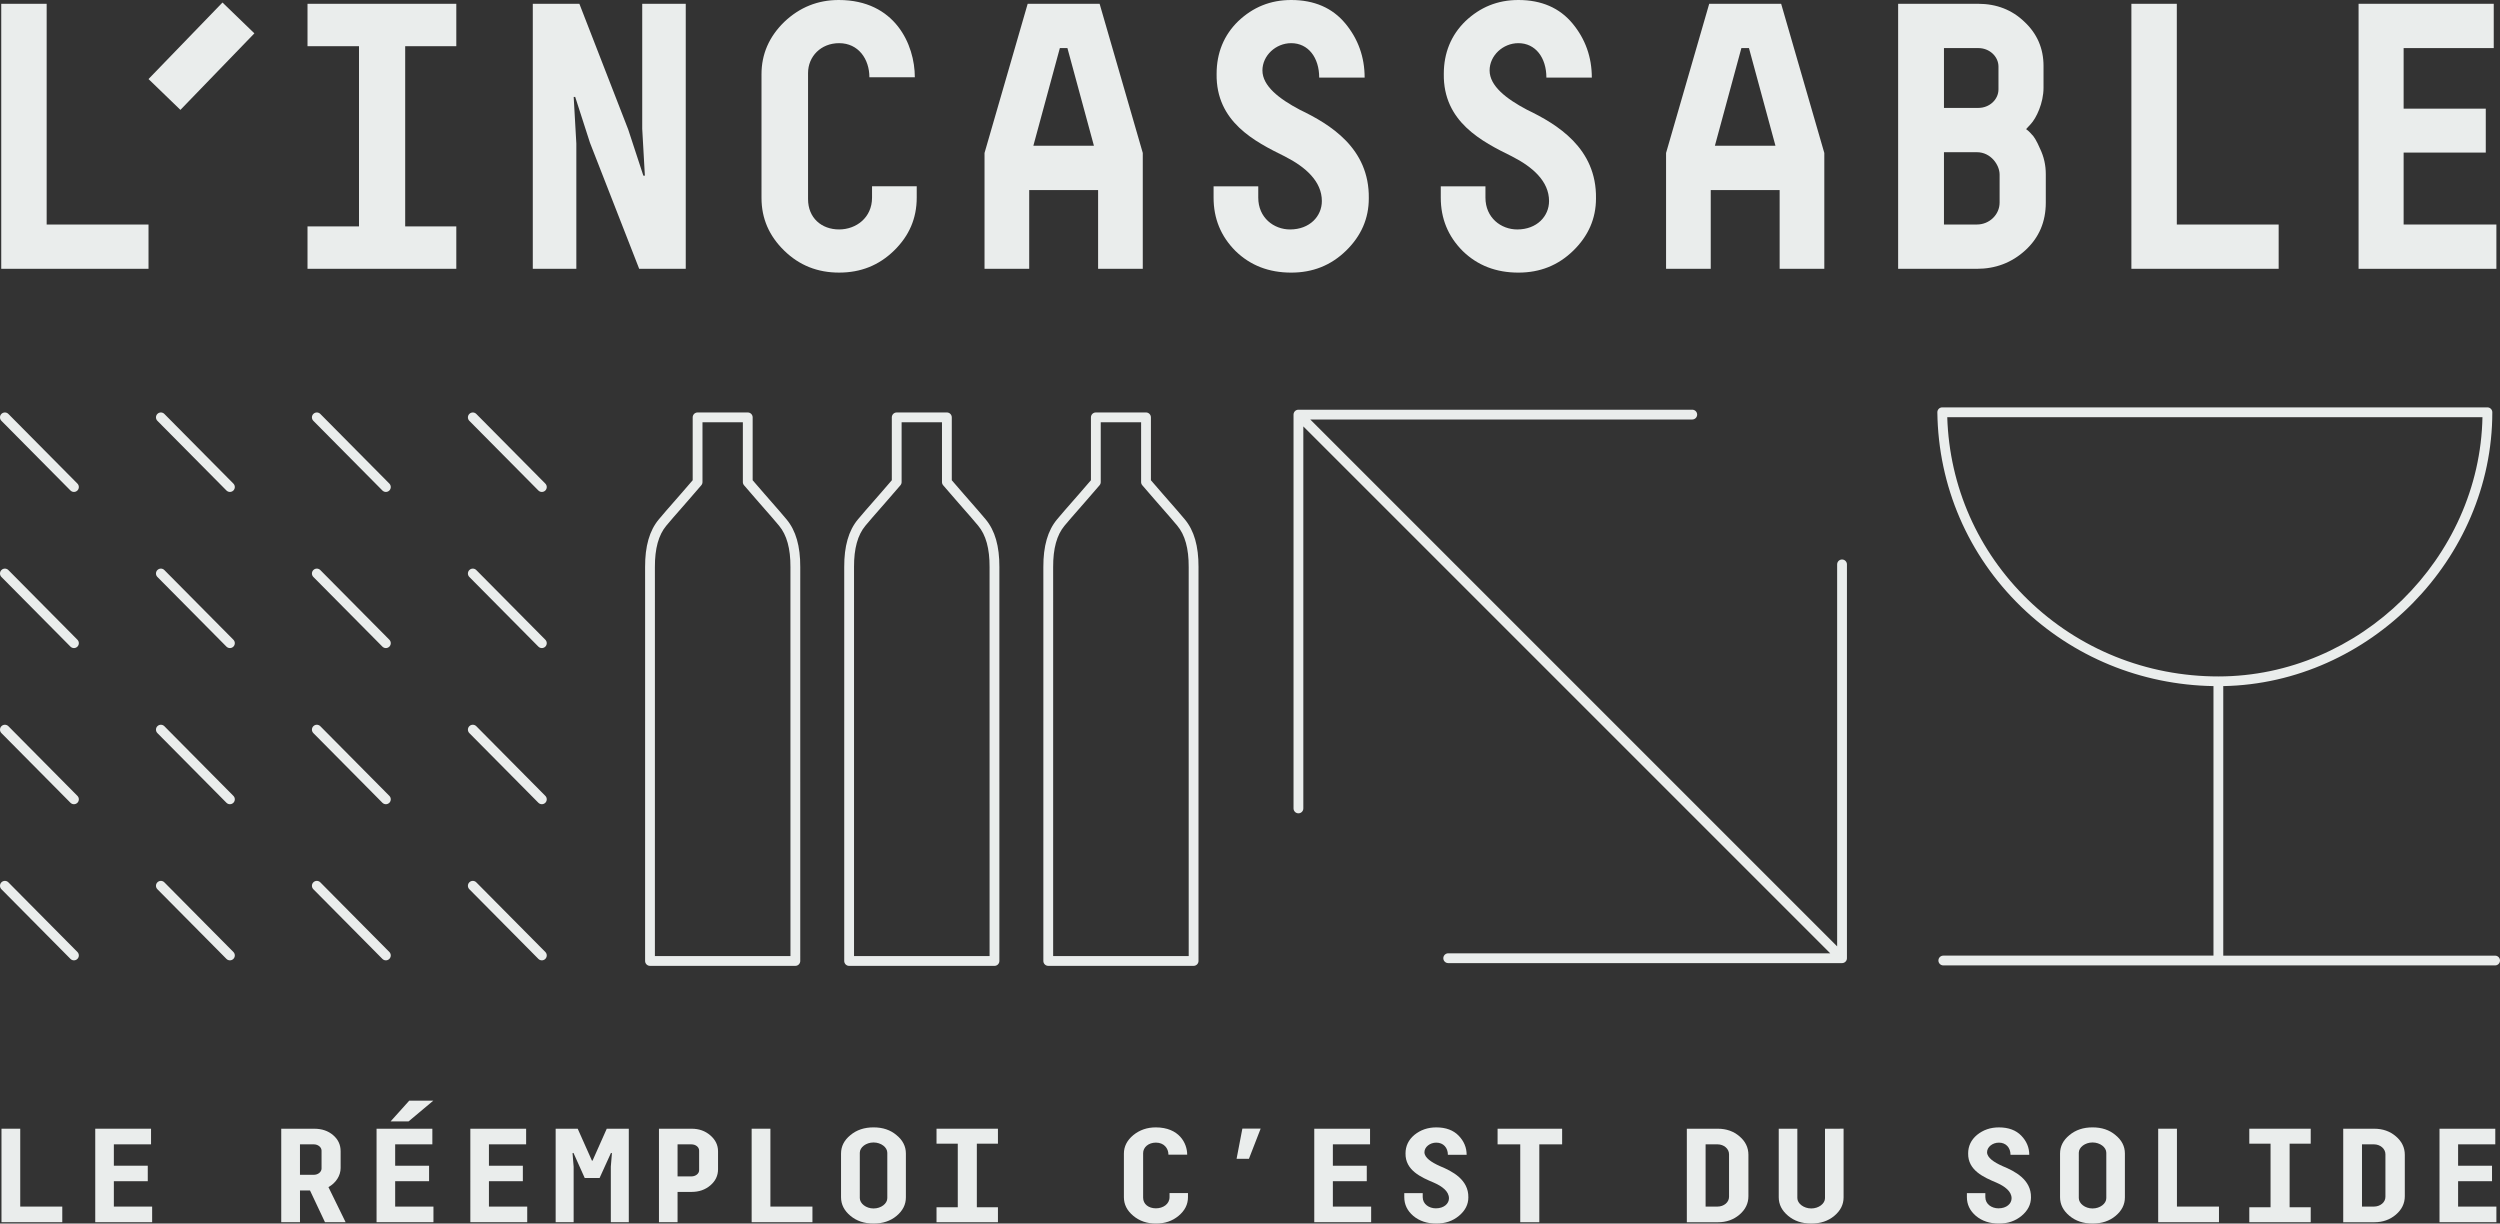 <?xml version="1.0" encoding="utf-8"?>
<!-- Generator: Adobe Illustrator 25.3.1, SVG Export Plug-In . SVG Version: 6.00 Build 0)  -->
<svg version="1.1" id="Calque_1" xmlns="http://www.w3.org/2000/svg" xmlns:xlink="http://www.w3.org/1999/xlink" x="0px" y="0px"
	 viewBox="0 0 2000 978.84" style="enable-background:new 0 0 2000 978.84;" xml:space="preserve">
<rect x="0" y="0" width="2000" height="978.84" fill="#333333" stroke="none"/>
<style type="text/css">
	.st0{fill:#EAEDEC;}
</style>
<g>
	<g>
		<g>
			<g>
				<path class="st0" d="M0.99,3.03h36.34v176.58h81.48v35.44H0.99V3.03z"/>
				<path class="st0" d="M246.01,36.95V3.03h119.03v33.92h-40.89v144.17h40.89v33.92H246.01v-33.92h41.19V36.95H246.01z"/>
				<path class="st0" d="M513.77,3.03h34.83v212.02h-37.25l-39.38-100.86l-11.81-36.65h-1.21l2.12,37.25v100.26h-34.83V3.03h37.26
					l39.07,100.56l12.12,36.95h1.21l-2.12-37.56V3.03z"/>
				<path class="st0" d="M733.38,149.02v9.08c0,16.66-6.06,30.59-18.17,42.41c-12.12,11.81-26.65,17.57-43.92,17.57
					c-17.26,0-31.8-5.75-43.92-17.57c-12.12-11.81-18.17-25.75-18.17-42.1V59.37c0-16.05,6.06-29.99,18.17-41.8
					C639.78,5.76,654.33,0,670.98,0c45.13,0,60.88,35.74,60.88,61.79h-36.35c0-14.54-8.79-27.26-24.23-27.26
					c-14.54,0-24.84,10.6-24.84,23.93v100.86c0,14.84,10.6,24.23,24.84,24.23c13.63,0,26.35-9.39,26.35-25.44v-9.08H733.38z"/>
				<path class="st0" d="M822.14,3.03h57.55l34.53,119.34v92.68h-35.74v-63h-55.12v63h-35.74v-92.68L822.14,3.03z M875.14,116.61
					l-21.2-78.14h-6.06l-21.2,78.14H875.14z"/>
				<path class="st0" d="M1009.94,56.34c0,12.42,13.33,22.72,29.98,31.5c23.93,11.51,55.73,30.59,55.12,70.88
					c0,16.05-6.06,29.98-18.17,41.8c-12.11,11.81-26.65,17.57-43.92,17.57c-17.87,0-32.71-5.75-44.52-17.26
					c-11.81-11.81-17.57-26.05-17.57-42.71v-9.08h35.74v9.08c0,16.05,12.42,25.44,25.44,25.44c15.75,0,25.44-10.6,25.44-22.72
					c0-15.75-13.02-27.26-29.68-35.74c-23.93-11.81-55.13-27.56-54.52-66.03c0-16.66,5.76-30.89,17.26-42.1
					C1002.36,5.76,1016.3,0,1032.95,0c18.48,0,33.02,6.36,43.31,18.78c10.3,12.42,15.45,26.96,15.45,43.31h-36.35
					c0-16.05-8.78-27.56-22.41-27.56C1020.54,34.53,1009.94,44.53,1009.94,56.34z"/>
				<path class="st0" d="M1191.68,56.34c0,12.42,13.33,22.72,29.98,31.5c23.93,11.51,55.73,30.59,55.13,70.88
					c0,16.05-6.06,29.98-18.17,41.8c-12.11,11.81-26.65,17.57-43.92,17.57c-17.87,0-32.71-5.75-44.52-17.26
					c-11.81-11.81-17.57-26.05-17.57-42.71v-9.08h35.74v9.08c0,16.05,12.42,25.44,25.44,25.44c15.75,0,25.44-10.6,25.44-22.72
					c0-15.75-13.02-27.26-29.68-35.74c-23.93-11.81-55.13-27.56-54.52-66.03c0-16.66,5.76-30.89,17.26-42.1
					C1184.11,5.76,1198.04,0,1214.7,0c18.48,0,33.02,6.36,43.31,18.78c10.3,12.42,15.45,26.96,15.45,43.31h-36.35
					c0-16.05-8.78-27.56-22.41-27.56C1202.28,34.53,1191.68,44.53,1191.68,56.34z"/>
				<path class="st0" d="M1367.37,3.03h57.55l34.53,119.34v92.68h-35.74v-63h-55.12v63h-35.74v-92.68L1367.37,3.03z M1420.37,116.61
					l-21.2-78.14h-6.06l-21.2,78.14H1420.37z"/>
				<path class="st0" d="M1518.52,3.03h63.91c14.84,0,27.26,4.85,37.25,14.54c10,9.39,15.14,21.2,15.14,35.13v17.57
					c0,12.12-5.76,24.23-10.3,29.08l-3.64,3.94c1.21,0.91,2.73,2.12,4.24,3.94c1.82,1.51,4.24,5.45,6.97,11.81
					c3.03,6.36,4.55,13.02,4.55,20.29v22.72c0,15.45-5.45,28.17-16.36,38.16c-10.91,9.99-23.93,14.84-38.77,14.84h-63V3.03z
					 M1555.17,38.47v47.86h27.56c8.78,0,16.05-6.66,16.05-14.84V53.31c0-8.18-7.27-14.84-16.05-14.84H1555.17z M1555.17,121.76
					v57.85h26.35c9.99,0,18.17-7.88,18.17-17.57v-22.41c0-7.57-6.96-17.87-18.17-17.87H1555.17z"/>
				<path class="st0" d="M1705.11,3.03h36.34v176.58h81.48v35.44h-117.82V3.03z"/>
				<path class="st0" d="M1886.86,3.03h108.13v35.44h-72.09v48.46h65.72v35.13h-65.72v57.55h74.21v35.44h-110.25V3.03z"/>
			</g>
		</g>
		
			<rect x="118.58" y="27.21" transform="matrix(0.695 -0.719 0.719 0.695 16.834 129.587)" class="st0" width="85.14" height="35.49"/>
	</g>
	<g>
		<g>
			<path class="st0" d="M6.7,331.14c-1.52-1.54-4-1.55-5.54-0.03c-1.54,1.52-1.55,4-0.03,5.54l55.24,55.74
				c0.77,0.77,1.78,1.16,2.78,1.16c1,0,1.99-0.38,2.76-1.13c1.54-1.52,1.55-4,0.03-5.54L6.7,331.14z"/>
			<path class="st0" d="M131.48,331.14c-1.52-1.54-4-1.55-5.54-0.03c-1.54,1.52-1.55,4-0.03,5.54l55.24,55.74
				c0.77,0.77,1.78,1.16,2.78,1.16c1,0,1.99-0.38,2.76-1.13c1.54-1.52,1.55-4,0.03-5.54L131.48,331.14z"/>
			<path class="st0" d="M256.25,331.14c-1.52-1.54-4-1.55-5.54-0.03c-1.54,1.52-1.55,4-0.03,5.54l55.24,55.74
				c0.77,0.77,1.78,1.16,2.78,1.16c1,0,1.99-0.38,2.76-1.13c1.54-1.52,1.55-4,0.03-5.54L256.25,331.14z"/>
			<path class="st0" d="M430.7,392.4c0.77,0.77,1.78,1.16,2.78,1.16c1,0,1.99-0.38,2.76-1.13c1.54-1.52,1.55-4,0.03-5.54
				l-55.24-55.74c-1.52-1.54-4-1.55-5.54-0.03c-1.54,1.52-1.55,4-0.03,5.54L430.7,392.4z"/>
			<path class="st0" d="M6.7,456.05c-1.52-1.54-4-1.55-5.54-0.03c-1.54,1.52-1.55,4-0.03,5.54l55.24,55.74
				c0.77,0.77,1.78,1.16,2.78,1.16c1,0,1.99-0.38,2.76-1.13c1.54-1.52,1.55-4,0.03-5.54L6.7,456.05z"/>
			<path class="st0" d="M131.48,456.05c-1.52-1.54-4-1.55-5.54-0.03c-1.54,1.52-1.55,4-0.03,5.54l55.24,55.74
				c0.77,0.77,1.78,1.16,2.78,1.16c1,0,1.99-0.38,2.76-1.13c1.54-1.52,1.55-4,0.03-5.54L131.48,456.05z"/>
			<path class="st0" d="M256.25,456.05c-1.52-1.54-4-1.55-5.54-0.03c-1.54,1.52-1.55,4-0.03,5.54l55.24,55.74
				c0.77,0.77,1.78,1.16,2.78,1.16c1,0,1.99-0.38,2.76-1.13c1.54-1.52,1.55-4,0.03-5.54L256.25,456.05z"/>
			<path class="st0" d="M381.03,456.05c-1.52-1.54-4-1.55-5.54-0.03c-1.54,1.52-1.55,4-0.03,5.54l55.24,55.74
				c0.77,0.77,1.78,1.16,2.78,1.16c1,0,1.99-0.38,2.76-1.13c1.54-1.52,1.55-4,0.03-5.54L381.03,456.05z"/>
			<path class="st0" d="M6.7,580.96c-1.52-1.53-4-1.55-5.54-0.03c-1.54,1.52-1.55,4-0.03,5.54l55.24,55.74
				c0.77,0.77,1.78,1.16,2.78,1.16c1,0,1.99-0.38,2.76-1.13c1.54-1.52,1.55-4,0.03-5.54L6.7,580.96z"/>
			<path class="st0" d="M131.48,580.96c-1.52-1.53-4-1.55-5.54-0.03c-1.54,1.52-1.55,4-0.03,5.54l55.24,55.74
				c0.77,0.77,1.78,1.16,2.78,1.16c1,0,1.99-0.38,2.76-1.13c1.54-1.52,1.55-4,0.03-5.54L131.48,580.96z"/>
			<path class="st0" d="M256.25,580.96c-1.52-1.53-4-1.55-5.54-0.03c-1.54,1.52-1.55,4-0.03,5.54l55.24,55.74
				c0.77,0.77,1.78,1.16,2.78,1.16c1,0,1.99-0.38,2.76-1.13c1.54-1.52,1.55-4,0.03-5.54L256.25,580.96z"/>
			<path class="st0" d="M381.03,580.96c-1.52-1.53-4-1.55-5.54-0.03c-1.54,1.52-1.55,4-0.03,5.54l55.24,55.74
				c0.77,0.77,1.78,1.16,2.78,1.16c1,0,1.99-0.38,2.76-1.13c1.54-1.52,1.55-4,0.03-5.54L381.03,580.96z"/>
			<path class="st0" d="M6.7,705.87c-1.52-1.54-4-1.55-5.54-0.03c-1.54,1.52-1.55,4-0.03,5.54l55.24,55.74
				c0.77,0.77,1.78,1.16,2.78,1.16c1,0,1.99-0.38,2.76-1.14c1.54-1.52,1.55-4,0.03-5.54L6.7,705.87z"/>
			<path class="st0" d="M131.48,705.87c-1.52-1.54-4-1.55-5.54-0.03c-1.54,1.52-1.55,4-0.03,5.54l55.24,55.74
				c0.77,0.77,1.78,1.16,2.78,1.16c1,0,1.99-0.38,2.76-1.14c1.54-1.52,1.55-4,0.03-5.54L131.48,705.87z"/>
			<path class="st0" d="M256.25,705.87c-1.52-1.54-4-1.55-5.54-0.03c-1.54,1.52-1.55,4-0.03,5.54l55.24,55.74
				c0.77,0.77,1.78,1.16,2.78,1.16c1,0,1.99-0.38,2.76-1.14c1.54-1.52,1.55-4,0.03-5.54L256.25,705.87z"/>
			<path class="st0" d="M381.03,705.87c-1.52-1.54-4-1.55-5.54-0.03c-1.54,1.52-1.55,4-0.03,5.54l55.24,55.74
				c0.77,0.77,1.78,1.16,2.78,1.16c1,0,1.99-0.38,2.76-1.14c1.54-1.52,1.55-4,0.03-5.54L381.03,705.87z"/>
		</g>
		<g>
			<path class="st0" d="M629.27,415.54c-3.85-4.62-7.87-9.21-11.76-13.64c-2.1-2.39-4.2-4.79-6.28-7.19l-9.1-10.52v-50.3
				c0-2.16-1.75-3.92-3.92-3.92h-40.14c-2.16,0-3.92,1.75-3.92,3.92v50.3l-9.09,10.52c-2.08,2.41-4.18,4.8-6.28,7.19
				c-3.89,4.43-7.91,9.02-11.76,13.64c-7.43,8.92-11.01,21.39-10.94,38.13c0.04,9.21,0.03,18.42,0.01,27.62l-0.01,287.48
				c0,2.16,1.75,3.92,3.92,3.92h116.29c2.16,0,3.92-1.76,3.92-3.92L640.2,481.3c-0.01-9.21-0.03-18.42,0.01-27.62
				C640.28,436.94,636.7,424.47,629.27,415.54z M632.37,764.86H523.92l0.01-283.55c0.01-9.22,0.03-18.45-0.01-27.67
				c-0.06-14.81,2.92-25.63,9.12-33.08c3.78-4.54,7.77-9.09,11.63-13.48c2.11-2.41,4.23-4.82,6.32-7.24l10.05-11.62
				c0.61-0.71,0.95-1.62,0.95-2.56v-47.84h32.3v47.84c0,0.94,0.34,1.85,0.95,2.56l10.05,11.62c2.09,2.42,4.21,4.83,6.32,7.24
				c3.86,4.39,7.85,8.94,11.63,13.48c6.2,7.45,9.18,18.27,9.12,33.08c-0.04,9.22-0.03,18.45-0.01,27.67L632.37,764.86z"/>
			<path class="st0" d="M958.81,453.67c0.07-16.74-3.51-29.21-10.94-38.13c-3.86-4.64-7.9-9.24-11.8-13.68
				c-2.09-2.38-4.17-4.76-6.24-7.15l-9.1-10.52v-50.3c0-2.16-1.75-3.92-3.92-3.92h-40.14c-2.16,0-3.92,1.75-3.92,3.92v50.3
				l-9.09,10.52c-2.08,2.41-4.18,4.8-6.28,7.19c-3.89,4.43-7.91,9.02-11.76,13.64c-7.43,8.92-11.01,21.39-10.94,38.13
				c0.04,9.21,0.03,18.42,0.01,27.62l-0.01,287.48c0,2.16,1.75,3.92,3.92,3.92h116.29c2.16,0,3.92-1.76,3.92-3.92L958.8,481.3
				C958.78,472.09,958.77,462.88,958.81,453.67z M950.97,764.86H842.52l0.01-283.55c0.01-9.22,0.03-18.45-0.01-27.67
				c-0.06-14.81,2.92-25.64,9.12-33.08c3.78-4.54,7.77-9.09,11.63-13.48c2.11-2.41,4.23-4.82,6.32-7.24l10.05-11.62
				c0.62-0.71,0.95-1.62,0.95-2.56v-47.84h32.3v47.84c0,0.94,0.34,1.85,0.95,2.56l10.05,11.62c2.08,2.4,4.18,4.8,6.28,7.19
				c3.87,4.41,7.87,8.97,11.67,13.53c6.2,7.45,9.18,18.27,9.12,33.08c-0.04,9.22-0.03,18.44-0.01,27.67L950.97,764.86z"/>
			<path class="st0" d="M788.57,415.54c-3.85-4.62-7.87-9.21-11.76-13.64c-2.1-2.39-4.2-4.79-6.28-7.19l-9.1-10.52v-50.3
				c0-2.16-1.75-3.92-3.92-3.92h-40.14c-2.16,0-3.92,1.75-3.92,3.92v50.3l-9.09,10.52c-2.07,2.39-4.16,4.77-6.24,7.15
				c-3.9,4.45-7.94,9.05-11.8,13.68c-7.43,8.92-11.01,21.39-10.94,38.13c0.04,9.21,0.03,18.42,0.01,27.63l-0.01,287.48
				c0,2.16,1.75,3.92,3.92,3.92h116.29c2.16,0,3.92-1.76,3.92-3.92L799.5,481.3c-0.01-9.21-0.03-18.42,0.01-27.62
				C799.58,436.94,796,424.46,788.57,415.54z M791.67,764.86H683.22l0.01-283.55c0.01-9.22,0.03-18.45-0.01-27.67
				c-0.06-14.81,2.92-25.64,9.12-33.08c3.8-4.56,7.8-9.12,11.67-13.53c2.1-2.39,4.2-4.79,6.28-7.19l10.05-11.62
				c0.62-0.71,0.95-1.62,0.95-2.56v-47.84h32.3v47.84c0,0.94,0.34,1.85,0.95,2.56l10.05,11.62c2.09,2.42,4.21,4.83,6.32,7.24
				c3.86,4.39,7.85,8.94,11.63,13.48c6.2,7.45,9.18,18.27,9.12,33.08c-0.04,9.22-0.03,18.45-0.01,27.67L791.67,764.86z"/>
		</g>
		<path class="st0" d="M1996.08,764.52h-217.47V548.88c117.07-2.18,215.24-101.57,215.24-219.06c0-2.16-1.76-3.92-3.92-3.92H1553.8
			c-1.05,0-2.05,0.42-2.79,1.16c-0.74,0.75-1.14,1.76-1.13,2.8c0.77,59.12,24.58,114.36,67.06,155.55
			c41.34,40.08,95.85,62.5,153.84,63.47v215.62h-216.13c-2.16,0-3.92,1.76-3.92,3.92c0,2.16,1.76,3.92,3.92,3.92h441.43
			c2.16,0,3.92-1.76,3.92-3.92C2000,766.27,1998.25,764.52,1996.08,764.52z M1557.8,333.75h428.17
			c-2.17,112.83-98.04,207.4-211.28,207.4c-57.41,0-111.5-21.79-152.3-61.35C1582.38,441,1559.53,389.27,1557.8,333.75z"/>
		<path class="st0" d="M1477.25,768.07c0.2-0.48,0.3-0.99,0.3-1.5V451.51c0-2.16-1.76-3.92-3.92-3.92c-2.16,0-3.92,1.75-3.92,3.92
			v305.6l-421.51-421.51h305.6c2.16,0,3.92-1.75,3.92-3.92s-1.75-3.92-3.92-3.92h-315.05c-0.51,0-1.03,0.1-1.51,0.3
			c-0.96,0.4-1.72,1.16-2.12,2.12c-0.2,0.48-0.3,0.99-0.3,1.5v315.06c0,2.16,1.75,3.92,3.92,3.92s3.92-1.75,3.92-3.92v-305.6
			l421.51,421.51h-305.6c-2.16,0-3.92,1.76-3.92,3.92c0,2.16,1.75,3.92,3.92,3.92h315.06c0.51,0,1.02-0.1,1.5-0.3
			C1476.09,769.79,1476.86,769.03,1477.25,768.07z"/>
	</g>
	<g>
		<path class="st0" d="M1.19,902.97h15v62.3h33.63v12.5H1.19V902.97z"/>
		<path class="st0" d="M76.2,902.97h44.63v12.5H91.08v17.1h27.13v12.4H91.08v20.3h30.63v12.5H76.2V902.97z"/>
		<path class="st0" d="M259.99,977.78l-12-25.43h-8v25.43h-15v-74.8h26.38c6.13,0,11.13,1.71,15.13,5.13c4,3.42,6,7.69,6,12.93
			v13.36c0,6.09-3.75,11.97-9.75,15.28l13.75,28.1H259.99z M257.24,920.5c0-2.67-2.75-5.02-6.13-5.02h-11.13v24.36h11.13
			c3.38,0,6.13-2.35,6.13-5.02V920.5z"/>
		<path class="st0" d="M301.25,902.97h44.63v12.5h-29.75v17.1h27.13v12.4h-27.13v20.3h30.63v12.5h-45.51V902.97z M326.88,897.1
			H312.5l14.88-16.56h19.25L326.88,897.1z"/>
		<path class="st0" d="M376.27,902.97h44.63v12.5h-29.75v17.1h27.13v12.4h-27.13v20.3h30.63v12.5h-45.51V902.97z"/>
		<path class="st0" d="M485.41,902.97h17.63v74.8h-14.38v-44.45l0.88-10.79l-0.75-0.21l-9.13,20.09h-11.88l-9-20.09l-0.75,0.21
			l0.88,10.79v44.45h-14.38v-74.8h17.63l11.38,25.54h0.5L485.41,902.97z"/>
		<path class="st0" d="M542.05,953.52v24.26h-14.88v-74.8h26.13c5.88,0,10.75,1.71,14.88,5.24c4.13,3.53,6.25,7.8,6.25,12.82v14.32
			c0,5.13-2,9.4-6.13,12.93c-4.13,3.53-9.13,5.24-15,5.24H542.05z M559.3,920.5c0-2.88-2.75-5.02-6.25-5.02h-11v25.65h11
			c3.5,0,6.25-2.24,6.25-4.92V920.5z"/>
		<path class="st0" d="M601.32,902.97h15v62.3h33.63v12.5h-48.63V902.97z"/>
		<path class="st0" d="M724.71,957.9c0,5.77-2.5,10.69-7.5,14.85c-4.88,4.06-11,6.09-18.38,6.09s-13.5-2.03-18.5-6.2
			s-7.5-9.08-7.5-14.85v-34.94c0-5.77,2.5-10.69,7.5-14.75c5-4.17,11.13-6.2,18.5-6.2s13.5,2.03,18.38,6.2
			c5,4.06,7.5,8.98,7.5,14.75V957.9z M709.84,922.21c0-4.38-5-8.23-11-8.23c-6,0-11,3.85-11,8.23v36.23c0,4.38,5,8.33,11,8.33
			c6,0,11-3.85,11-8.23V922.21z"/>
		<path class="st0" d="M749.22,914.94v-11.97h49.13v11.97h-16.88v50.87h16.88v11.97h-49.13v-11.97h17v-50.87H749.22z"/>
		<path class="st0" d="M950.38,954.48v3.21c0,5.88-2.5,10.79-7.5,14.96s-11,6.2-18.13,6.2s-13.13-2.03-18.13-6.2
			s-7.5-9.08-7.5-14.85v-34.94c0-5.67,2.5-10.58,7.5-14.75c5.13-4.17,11.13-6.2,18-6.2c18.63,0,25.13,12.61,25.13,21.8h-15
			c0-5.13-3.63-9.62-10-9.62c-6,0-10.25,3.74-10.25,8.44v35.58c0,5.24,4.38,8.55,10.25,8.55c5.63,0,10.88-3.31,10.88-8.98v-3.21
			H950.38z"/>
		<path class="st0" d="M989.27,927.02l4.63-24.15h14.63l-9.38,24.15H989.27z"/>
		<path class="st0" d="M1051.41,902.97h44.63v12.5h-29.75v17.1h27.13v12.4h-27.13v20.3h30.63v12.5h-45.51V902.97z"/>
		<path class="st0" d="M1139.55,921.78c0,4.38,5.5,8.01,12.38,11.11c9.88,4.06,23,10.79,22.75,25.01c0,5.66-2.5,10.58-7.5,14.75
			s-11,6.2-18.13,6.2c-7.38,0-13.5-2.03-18.38-6.09c-4.88-4.17-7.25-9.19-7.25-15.07v-3.21h14.75v3.21c0,5.67,5.13,8.98,10.5,8.98
			c6.5,0,10.5-3.74,10.5-8.02c0-5.56-5.38-9.62-12.25-12.61c-9.88-4.17-22.75-9.72-22.5-23.3c0-5.88,2.38-10.9,7.13-14.85
			c4.88-3.95,10.63-5.98,17.5-5.98c7.63,0,13.63,2.24,17.88,6.63s6.38,9.51,6.38,15.28h-15c0-5.66-3.63-9.72-9.25-9.72
			C1143.93,914.09,1139.55,917.61,1139.55,921.78z"/>
		<path class="st0" d="M1198.07,915.48v-12.5h51.63v12.5h-18.25v62.3h-15.25v-62.3H1198.07z"/>
		<path class="st0" d="M1349.47,977.78v-74.8h24.88c6.75,0,12.5,2.03,17.25,6.09c4.75,4.06,7.13,8.98,7.13,14.75v33.13
			c0,5.77-2.38,10.69-7.13,14.75c-4.75,4.06-10.5,6.09-17.25,6.09H1349.47z M1383.23,923.38c0-4.38-4.13-7.91-9.25-7.91h-9.5v49.8
			h9.5c5.13,0,9.25-3.42,9.25-7.8V923.38z"/>
		<path class="st0" d="M1474.87,902.97v54.93c0,5.77-2.5,10.69-7.5,14.85c-4.88,4.06-11,6.09-18.38,6.09c-7.38,0-13.5-2.03-18.5-6.2
			s-7.5-9.08-7.5-14.85v-54.82h14.88v55.46c0,4.38,5.13,8.33,11.13,8.33c6,0,11-3.85,11-8.23v-55.57H1474.87z"/>
		<path class="st0" d="M1589.65,921.78c0,4.38,5.5,8.01,12.38,11.11c9.88,4.06,23,10.79,22.75,25.01c0,5.66-2.5,10.58-7.5,14.75
			c-5,4.17-11,6.2-18.13,6.2c-7.38,0-13.5-2.03-18.38-6.09c-4.88-4.17-7.25-9.19-7.25-15.07v-3.21h14.75v3.21
			c0,5.67,5.13,8.98,10.5,8.98c6.5,0,10.5-3.74,10.5-8.02c0-5.56-5.38-9.62-12.25-12.61c-9.88-4.17-22.75-9.72-22.5-23.3
			c0-5.88,2.38-10.9,7.13-14.85c4.88-3.95,10.63-5.98,17.5-5.98c7.63,0,13.63,2.24,17.88,6.63s6.38,9.51,6.38,15.28h-15
			c0-5.66-3.63-9.72-9.25-9.72C1594.02,914.09,1589.65,917.61,1589.65,921.78z"/>
		<path class="st0" d="M1699.92,957.9c0,5.77-2.5,10.69-7.5,14.85c-4.88,4.06-11,6.09-18.38,6.09s-13.5-2.03-18.5-6.2
			s-7.5-9.08-7.5-14.85v-34.94c0-5.77,2.5-10.69,7.5-14.75c5-4.17,11.13-6.2,18.5-6.2s13.5,2.03,18.38,6.2
			c5,4.06,7.5,8.98,7.5,14.75V957.9z M1685.04,922.21c0-4.38-5-8.23-11-8.23c-6,0-11,3.85-11,8.23v36.23c0,4.38,5,8.33,11,8.33
			c6,0,11-3.85,11-8.23V922.21z"/>
		<path class="st0" d="M1726.55,902.97h15v62.3h33.63v12.5h-48.63V902.97z"/>
		<path class="st0" d="M1799.44,914.94v-11.97h49.13v11.97h-16.88v50.87h16.88v11.97h-49.13v-11.97h17v-50.87H1799.44z"/>
		<path class="st0" d="M1874.58,977.78v-74.8h24.88c6.75,0,12.5,2.03,17.25,6.09s7.13,8.98,7.13,14.75v33.13
			c0,5.77-2.38,10.69-7.13,14.75s-10.5,6.09-17.25,6.09H1874.58z M1908.34,923.38c0-4.38-4.13-7.91-9.25-7.91h-9.5v49.8h9.5
			c5.13,0,9.25-3.42,9.25-7.8V923.38z"/>
		<path class="st0" d="M1951.6,902.97h44.63v12.5h-29.75v17.1h27.13v12.4h-27.13v20.3h30.63v12.5h-45.51V902.97z"/>
	</g>
</g>
<g>
</g>
<g>
</g>
<g>
</g>
<g>
</g>
<g>
</g>
<g>
</g>
<g>
</g>
<g>
</g>
<g>
</g>
<g>
</g>
<g>
</g>
<g>
</g>
<g>
</g>
<g>
</g>
<g>
</g>
</svg>
